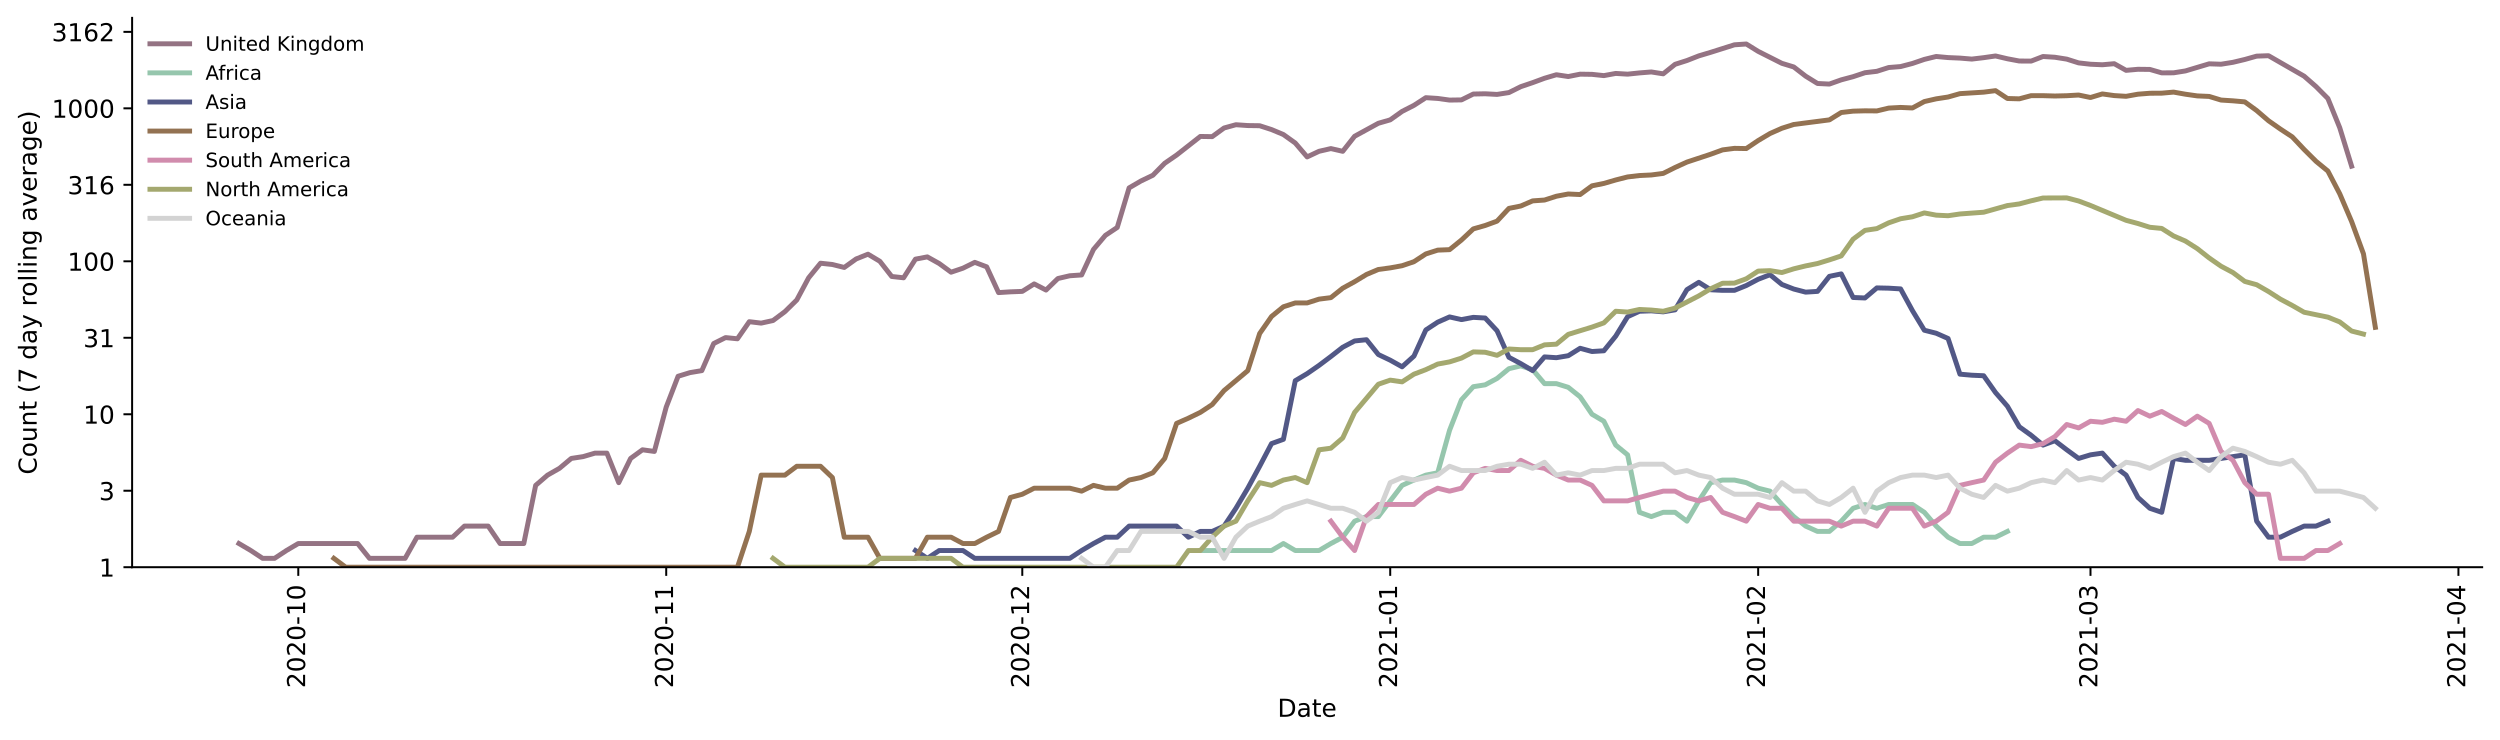 <?xml version="1.0" encoding="utf-8" standalone="no"?>
<!DOCTYPE svg PUBLIC "-//W3C//DTD SVG 1.1//EN"
  "http://www.w3.org/Graphics/SVG/1.1/DTD/svg11.dtd">
<!-- Created with matplotlib (https://matplotlib.org/) -->
<svg height="298.621pt" version="1.1" viewBox="0 0 1009.128 298.621" width="1009.128pt" xmlns="http://www.w3.org/2000/svg" xmlns:xlink="http://www.w3.org/1999/xlink">
 <defs>
  <style type="text/css">*{stroke-linecap:butt;stroke-linejoin:round;}</style>
 </defs>
 <g id="figure_1">
  <g id="patch_1">
   <path d="M 0 298.621 
L 1009.128 298.621 
L 1009.128 0 
L 0 0 
z
" style="fill:#ffffff;"/>
  </g>
  <g id="axes_1">
   <g id="patch_2">
    <path d="M 53.328 228.96 
L 1001.928 228.96 
L 1001.928 7.2 
L 53.328 7.2 
z
" style="fill:#ffffff;"/>
   </g>
   <g id="matplotlib.axis_1">
    <g id="xtick_1">
     <g id="line2d_1">
      <defs>
       <path d="M 0 0 
L 0 3.5 
" id="m500ec8d01c" style="stroke:#000000;stroke-width:0.8;"/>
      </defs>
      <g>
       <use style="stroke:#000000;stroke-width:0.8;" x="120.401" xlink:href="#m500ec8d01c" y="228.96"/>
      </g>
     </g>
     <g id="text_1">
      <!-- 2020-10 -->
      <g transform="translate(123.16 277.743)rotate(-90)scale(0.1 -0.1)">
       <defs>
        <path d="M 19.188 8.297 
L 53.609 8.297 
L 53.609 0 
L 7.328 0 
L 7.328 8.297 
Q 12.938 14.109 22.625 23.891 
Q 32.328 33.688 34.812 36.531 
Q 39.547 41.844 41.422 45.531 
Q 43.312 49.219 43.312 52.781 
Q 43.312 58.594 39.234 62.25 
Q 35.156 65.922 28.609 65.922 
Q 23.969 65.922 18.812 64.312 
Q 13.672 62.703 7.812 59.422 
L 7.812 69.391 
Q 13.766 71.781 18.938 73 
Q 24.125 74.219 28.422 74.219 
Q 39.75 74.219 46.484 68.547 
Q 53.219 62.891 53.219 53.422 
Q 53.219 48.922 51.531 44.891 
Q 49.859 40.875 45.406 35.406 
Q 44.188 33.984 37.641 27.219 
Q 31.109 20.453 19.188 8.297 
z
" id="DejaVuSans-50"/>
        <path d="M 31.781 66.406 
Q 24.172 66.406 20.328 58.906 
Q 16.5 51.422 16.5 36.375 
Q 16.5 21.391 20.328 13.891 
Q 24.172 6.391 31.781 6.391 
Q 39.453 6.391 43.281 13.891 
Q 47.125 21.391 47.125 36.375 
Q 47.125 51.422 43.281 58.906 
Q 39.453 66.406 31.781 66.406 
z
M 31.781 74.219 
Q 44.047 74.219 50.516 64.516 
Q 56.984 54.828 56.984 36.375 
Q 56.984 17.969 50.516 8.266 
Q 44.047 -1.422 31.781 -1.422 
Q 19.531 -1.422 13.062 8.266 
Q 6.594 17.969 6.594 36.375 
Q 6.594 54.828 13.062 64.516 
Q 19.531 74.219 31.781 74.219 
z
" id="DejaVuSans-48"/>
        <path d="M 4.891 31.391 
L 31.203 31.391 
L 31.203 23.391 
L 4.891 23.391 
z
" id="DejaVuSans-45"/>
        <path d="M 12.406 8.297 
L 28.516 8.297 
L 28.516 63.922 
L 10.984 60.406 
L 10.984 69.391 
L 28.422 72.906 
L 38.281 72.906 
L 38.281 8.297 
L 54.391 8.297 
L 54.391 0 
L 12.406 0 
z
" id="DejaVuSans-49"/>
       </defs>
       <use xlink:href="#DejaVuSans-50"/>
       <use x="63.623" xlink:href="#DejaVuSans-48"/>
       <use x="127.246" xlink:href="#DejaVuSans-50"/>
       <use x="190.869" xlink:href="#DejaVuSans-48"/>
       <use x="254.492" xlink:href="#DejaVuSans-45"/>
       <use x="290.576" xlink:href="#DejaVuSans-49"/>
       <use x="354.199" xlink:href="#DejaVuSans-48"/>
      </g>
     </g>
    </g>
    <g id="xtick_2">
     <g id="line2d_2">
      <g>
       <use style="stroke:#000000;stroke-width:0.8;" x="268.919" xlink:href="#m500ec8d01c" y="228.96"/>
      </g>
     </g>
     <g id="text_2">
      <!-- 2020-11 -->
      <g transform="translate(271.678 277.743)rotate(-90)scale(0.1 -0.1)">
       <use xlink:href="#DejaVuSans-50"/>
       <use x="63.623" xlink:href="#DejaVuSans-48"/>
       <use x="127.246" xlink:href="#DejaVuSans-50"/>
       <use x="190.869" xlink:href="#DejaVuSans-48"/>
       <use x="254.492" xlink:href="#DejaVuSans-45"/>
       <use x="290.576" xlink:href="#DejaVuSans-49"/>
       <use x="354.199" xlink:href="#DejaVuSans-49"/>
      </g>
     </g>
    </g>
    <g id="xtick_3">
     <g id="line2d_3">
      <g>
       <use style="stroke:#000000;stroke-width:0.8;" x="412.646" xlink:href="#m500ec8d01c" y="228.96"/>
      </g>
     </g>
     <g id="text_3">
      <!-- 2020-12 -->
      <g transform="translate(415.406 277.743)rotate(-90)scale(0.1 -0.1)">
       <use xlink:href="#DejaVuSans-50"/>
       <use x="63.623" xlink:href="#DejaVuSans-48"/>
       <use x="127.246" xlink:href="#DejaVuSans-50"/>
       <use x="190.869" xlink:href="#DejaVuSans-48"/>
       <use x="254.492" xlink:href="#DejaVuSans-45"/>
       <use x="290.576" xlink:href="#DejaVuSans-49"/>
       <use x="354.199" xlink:href="#DejaVuSans-50"/>
      </g>
     </g>
    </g>
    <g id="xtick_4">
     <g id="line2d_4">
      <g>
       <use style="stroke:#000000;stroke-width:0.8;" x="561.164" xlink:href="#m500ec8d01c" y="228.96"/>
      </g>
     </g>
     <g id="text_4">
      <!-- 2021-01 -->
      <g transform="translate(563.924 277.743)rotate(-90)scale(0.1 -0.1)">
       <use xlink:href="#DejaVuSans-50"/>
       <use x="63.623" xlink:href="#DejaVuSans-48"/>
       <use x="127.246" xlink:href="#DejaVuSans-50"/>
       <use x="190.869" xlink:href="#DejaVuSans-49"/>
       <use x="254.492" xlink:href="#DejaVuSans-45"/>
       <use x="290.576" xlink:href="#DejaVuSans-48"/>
       <use x="354.199" xlink:href="#DejaVuSans-49"/>
      </g>
     </g>
    </g>
    <g id="xtick_5">
     <g id="line2d_5">
      <g>
       <use style="stroke:#000000;stroke-width:0.8;" x="709.683" xlink:href="#m500ec8d01c" y="228.96"/>
      </g>
     </g>
     <g id="text_5">
      <!-- 2021-02 -->
      <g transform="translate(712.442 277.743)rotate(-90)scale(0.1 -0.1)">
       <use xlink:href="#DejaVuSans-50"/>
       <use x="63.623" xlink:href="#DejaVuSans-48"/>
       <use x="127.246" xlink:href="#DejaVuSans-50"/>
       <use x="190.869" xlink:href="#DejaVuSans-49"/>
       <use x="254.492" xlink:href="#DejaVuSans-45"/>
       <use x="290.576" xlink:href="#DejaVuSans-48"/>
       <use x="354.199" xlink:href="#DejaVuSans-50"/>
      </g>
     </g>
    </g>
    <g id="xtick_6">
     <g id="line2d_6">
      <g>
       <use style="stroke:#000000;stroke-width:0.8;" x="843.828" xlink:href="#m500ec8d01c" y="228.96"/>
      </g>
     </g>
     <g id="text_6">
      <!-- 2021-03 -->
      <g transform="translate(846.587 277.743)rotate(-90)scale(0.1 -0.1)">
       <defs>
        <path d="M 40.578 39.312 
Q 47.656 37.797 51.625 33 
Q 55.609 28.219 55.609 21.188 
Q 55.609 10.406 48.188 4.484 
Q 40.766 -1.422 27.094 -1.422 
Q 22.516 -1.422 17.656 -0.516 
Q 12.797 0.391 7.625 2.203 
L 7.625 11.719 
Q 11.719 9.328 16.594 8.109 
Q 21.484 6.891 26.812 6.891 
Q 36.078 6.891 40.938 10.547 
Q 45.797 14.203 45.797 21.188 
Q 45.797 27.641 41.281 31.266 
Q 36.766 34.906 28.719 34.906 
L 20.219 34.906 
L 20.219 43.016 
L 29.109 43.016 
Q 36.375 43.016 40.234 45.922 
Q 44.094 48.828 44.094 54.297 
Q 44.094 59.906 40.109 62.906 
Q 36.141 65.922 28.719 65.922 
Q 24.656 65.922 20.016 65.031 
Q 15.375 64.156 9.812 62.312 
L 9.812 71.094 
Q 15.438 72.656 20.344 73.438 
Q 25.25 74.219 29.594 74.219 
Q 40.828 74.219 47.359 69.109 
Q 53.906 64.016 53.906 55.328 
Q 53.906 49.266 50.438 45.094 
Q 46.969 40.922 40.578 39.312 
z
" id="DejaVuSans-51"/>
       </defs>
       <use xlink:href="#DejaVuSans-50"/>
       <use x="63.623" xlink:href="#DejaVuSans-48"/>
       <use x="127.246" xlink:href="#DejaVuSans-50"/>
       <use x="190.869" xlink:href="#DejaVuSans-49"/>
       <use x="254.492" xlink:href="#DejaVuSans-45"/>
       <use x="290.576" xlink:href="#DejaVuSans-48"/>
       <use x="354.199" xlink:href="#DejaVuSans-51"/>
      </g>
     </g>
    </g>
    <g id="xtick_7">
     <g id="line2d_7">
      <g>
       <use style="stroke:#000000;stroke-width:0.8;" x="992.346" xlink:href="#m500ec8d01c" y="228.96"/>
      </g>
     </g>
     <g id="text_7">
      <!-- 2021-04 -->
      <g transform="translate(995.106 277.743)rotate(-90)scale(0.1 -0.1)">
       <defs>
        <path d="M 37.797 64.312 
L 12.891 25.391 
L 37.797 25.391 
z
M 35.203 72.906 
L 47.609 72.906 
L 47.609 25.391 
L 58.016 25.391 
L 58.016 17.188 
L 47.609 17.188 
L 47.609 0 
L 37.797 0 
L 37.797 17.188 
L 4.891 17.188 
L 4.891 26.703 
z
" id="DejaVuSans-52"/>
       </defs>
       <use xlink:href="#DejaVuSans-50"/>
       <use x="63.623" xlink:href="#DejaVuSans-48"/>
       <use x="127.246" xlink:href="#DejaVuSans-50"/>
       <use x="190.869" xlink:href="#DejaVuSans-49"/>
       <use x="254.492" xlink:href="#DejaVuSans-45"/>
       <use x="290.576" xlink:href="#DejaVuSans-48"/>
       <use x="354.199" xlink:href="#DejaVuSans-52"/>
      </g>
     </g>
    </g>
    <g id="text_8">
     <!-- Date -->
     <g transform="translate(515.677 289.341)scale(0.1 -0.1)">
      <defs>
       <path d="M 19.672 64.797 
L 19.672 8.109 
L 31.594 8.109 
Q 46.688 8.109 53.688 14.938 
Q 60.688 21.781 60.688 36.531 
Q 60.688 51.172 53.688 57.984 
Q 46.688 64.797 31.594 64.797 
z
M 9.812 72.906 
L 30.078 72.906 
Q 51.266 72.906 61.172 64.094 
Q 71.094 55.281 71.094 36.531 
Q 71.094 17.672 61.125 8.828 
Q 51.172 0 30.078 0 
L 9.812 0 
z
" id="DejaVuSans-68"/>
       <path d="M 34.281 27.484 
Q 23.391 27.484 19.188 25 
Q 14.984 22.516 14.984 16.5 
Q 14.984 11.719 18.141 8.906 
Q 21.297 6.109 26.703 6.109 
Q 34.188 6.109 38.703 11.406 
Q 43.219 16.703 43.219 25.484 
L 43.219 27.484 
z
M 52.203 31.203 
L 52.203 0 
L 43.219 0 
L 43.219 8.297 
Q 40.141 3.328 35.547 0.953 
Q 30.953 -1.422 24.312 -1.422 
Q 15.922 -1.422 10.953 3.297 
Q 6 8.016 6 15.922 
Q 6 25.141 12.172 29.828 
Q 18.359 34.516 30.609 34.516 
L 43.219 34.516 
L 43.219 35.406 
Q 43.219 41.609 39.141 45 
Q 35.062 48.391 27.688 48.391 
Q 23 48.391 18.547 47.266 
Q 14.109 46.141 10.016 43.891 
L 10.016 52.203 
Q 14.938 54.109 19.578 55.047 
Q 24.219 56 28.609 56 
Q 40.484 56 46.344 49.844 
Q 52.203 43.703 52.203 31.203 
z
" id="DejaVuSans-97"/>
       <path d="M 18.312 70.219 
L 18.312 54.688 
L 36.812 54.688 
L 36.812 47.703 
L 18.312 47.703 
L 18.312 18.016 
Q 18.312 11.328 20.141 9.422 
Q 21.969 7.516 27.594 7.516 
L 36.812 7.516 
L 36.812 0 
L 27.594 0 
Q 17.188 0 13.234 3.875 
Q 9.281 7.766 9.281 18.016 
L 9.281 47.703 
L 2.688 47.703 
L 2.688 54.688 
L 9.281 54.688 
L 9.281 70.219 
z
" id="DejaVuSans-116"/>
       <path d="M 56.203 29.594 
L 56.203 25.203 
L 14.891 25.203 
Q 15.484 15.922 20.484 11.062 
Q 25.484 6.203 34.422 6.203 
Q 39.594 6.203 44.453 7.469 
Q 49.312 8.734 54.109 11.281 
L 54.109 2.781 
Q 49.266 0.734 44.188 -0.344 
Q 39.109 -1.422 33.891 -1.422 
Q 20.797 -1.422 13.156 6.188 
Q 5.516 13.812 5.516 26.812 
Q 5.516 40.234 12.766 48.109 
Q 20.016 56 32.328 56 
Q 43.359 56 49.781 48.891 
Q 56.203 41.797 56.203 29.594 
z
M 47.219 32.234 
Q 47.125 39.594 43.094 43.984 
Q 39.062 48.391 32.422 48.391 
Q 24.906 48.391 20.391 44.141 
Q 15.875 39.891 15.188 32.172 
z
" id="DejaVuSans-101"/>
      </defs>
      <use xlink:href="#DejaVuSans-68"/>
      <use x="77.002" xlink:href="#DejaVuSans-97"/>
      <use x="138.281" xlink:href="#DejaVuSans-116"/>
      <use x="177.49" xlink:href="#DejaVuSans-101"/>
     </g>
    </g>
   </g>
   <g id="matplotlib.axis_2">
    <g id="ytick_1">
     <g id="line2d_8">
      <defs>
       <path d="M 0 0 
L -3.5 0 
" id="m621dfec2e4" style="stroke:#000000;stroke-width:0.8;"/>
      </defs>
      <g>
       <use style="stroke:#000000;stroke-width:0.8;" x="53.328" xlink:href="#m621dfec2e4" y="228.96"/>
      </g>
     </g>
     <g id="text_9">
      <!-- 1 -->
      <g transform="translate(39.966 232.759)scale(0.1 -0.1)">
       <use xlink:href="#DejaVuSans-49"/>
      </g>
     </g>
    </g>
    <g id="ytick_2">
     <g id="line2d_9">
      <g>
       <use style="stroke:#000000;stroke-width:0.8;" x="53.328" xlink:href="#m621dfec2e4" y="198.088"/>
      </g>
     </g>
     <g id="text_10">
      <!-- 3 -->
      <g transform="translate(39.966 201.887)scale(0.1 -0.1)">
       <use xlink:href="#DejaVuSans-51"/>
      </g>
     </g>
    </g>
    <g id="ytick_3">
     <g id="line2d_10">
      <g>
       <use style="stroke:#000000;stroke-width:0.8;" x="53.328" xlink:href="#m621dfec2e4" y="167.215"/>
      </g>
     </g>
     <g id="text_11">
      <!-- 10 -->
      <g transform="translate(33.603 171.015)scale(0.1 -0.1)">
       <use xlink:href="#DejaVuSans-49"/>
       <use x="63.623" xlink:href="#DejaVuSans-48"/>
      </g>
     </g>
    </g>
    <g id="ytick_4">
     <g id="line2d_11">
      <g>
       <use style="stroke:#000000;stroke-width:0.8;" x="53.328" xlink:href="#m621dfec2e4" y="136.343"/>
      </g>
     </g>
     <g id="text_12">
      <!-- 31 -->
      <g transform="translate(33.603 140.142)scale(0.1 -0.1)">
       <use xlink:href="#DejaVuSans-51"/>
       <use x="63.623" xlink:href="#DejaVuSans-49"/>
      </g>
     </g>
    </g>
    <g id="ytick_5">
     <g id="line2d_12">
      <g>
       <use style="stroke:#000000;stroke-width:0.8;" x="53.328" xlink:href="#m621dfec2e4" y="105.471"/>
      </g>
     </g>
     <g id="text_13">
      <!-- 100 -->
      <g transform="translate(27.241 109.27)scale(0.1 -0.1)">
       <use xlink:href="#DejaVuSans-49"/>
       <use x="63.623" xlink:href="#DejaVuSans-48"/>
       <use x="127.246" xlink:href="#DejaVuSans-48"/>
      </g>
     </g>
    </g>
    <g id="ytick_6">
     <g id="line2d_13">
      <g>
       <use style="stroke:#000000;stroke-width:0.8;" x="53.328" xlink:href="#m621dfec2e4" y="74.599"/>
      </g>
     </g>
     <g id="text_14">
      <!-- 316 -->
      <g transform="translate(27.241 78.398)scale(0.1 -0.1)">
       <defs>
        <path d="M 33.016 40.375 
Q 26.375 40.375 22.484 35.828 
Q 18.609 31.297 18.609 23.391 
Q 18.609 15.531 22.484 10.953 
Q 26.375 6.391 33.016 6.391 
Q 39.656 6.391 43.531 10.953 
Q 47.406 15.531 47.406 23.391 
Q 47.406 31.297 43.531 35.828 
Q 39.656 40.375 33.016 40.375 
z
M 52.594 71.297 
L 52.594 62.312 
Q 48.875 64.062 45.094 64.984 
Q 41.312 65.922 37.594 65.922 
Q 27.828 65.922 22.672 59.328 
Q 17.531 52.734 16.797 39.406 
Q 19.672 43.656 24.016 45.922 
Q 28.375 48.188 33.594 48.188 
Q 44.578 48.188 50.953 41.516 
Q 57.328 34.859 57.328 23.391 
Q 57.328 12.156 50.688 5.359 
Q 44.047 -1.422 33.016 -1.422 
Q 20.359 -1.422 13.672 8.266 
Q 6.984 17.969 6.984 36.375 
Q 6.984 53.656 15.188 63.938 
Q 23.391 74.219 37.203 74.219 
Q 40.922 74.219 44.703 73.484 
Q 48.484 72.75 52.594 71.297 
z
" id="DejaVuSans-54"/>
       </defs>
       <use xlink:href="#DejaVuSans-51"/>
       <use x="63.623" xlink:href="#DejaVuSans-49"/>
       <use x="127.246" xlink:href="#DejaVuSans-54"/>
      </g>
     </g>
    </g>
    <g id="ytick_7">
     <g id="line2d_14">
      <g>
       <use style="stroke:#000000;stroke-width:0.8;" x="53.328" xlink:href="#m621dfec2e4" y="43.726"/>
      </g>
     </g>
     <g id="text_15">
      <!-- 1000 -->
      <g transform="translate(20.878 47.526)scale(0.1 -0.1)">
       <use xlink:href="#DejaVuSans-49"/>
       <use x="63.623" xlink:href="#DejaVuSans-48"/>
       <use x="127.246" xlink:href="#DejaVuSans-48"/>
       <use x="190.869" xlink:href="#DejaVuSans-48"/>
      </g>
     </g>
    </g>
    <g id="ytick_8">
     <g id="line2d_15">
      <g>
       <use style="stroke:#000000;stroke-width:0.8;" x="53.328" xlink:href="#m621dfec2e4" y="12.854"/>
      </g>
     </g>
     <g id="text_16">
      <!-- 3162 -->
      <g transform="translate(20.878 16.653)scale(0.1 -0.1)">
       <use xlink:href="#DejaVuSans-51"/>
       <use x="63.623" xlink:href="#DejaVuSans-49"/>
       <use x="127.246" xlink:href="#DejaVuSans-54"/>
       <use x="190.869" xlink:href="#DejaVuSans-50"/>
      </g>
     </g>
    </g>
    <g id="text_17">
     <!-- Count (7 day rolling average) -->
     <g transform="translate(14.798 191.548)rotate(-90)scale(0.1 -0.1)">
      <defs>
       <path d="M 64.406 67.281 
L 64.406 56.891 
Q 59.422 61.531 53.781 63.812 
Q 48.141 66.109 41.797 66.109 
Q 29.297 66.109 22.656 58.469 
Q 16.016 50.828 16.016 36.375 
Q 16.016 21.969 22.656 14.328 
Q 29.297 6.688 41.797 6.688 
Q 48.141 6.688 53.781 8.984 
Q 59.422 11.281 64.406 15.922 
L 64.406 5.609 
Q 59.234 2.094 53.438 0.328 
Q 47.656 -1.422 41.219 -1.422 
Q 24.656 -1.422 15.125 8.703 
Q 5.609 18.844 5.609 36.375 
Q 5.609 53.953 15.125 64.078 
Q 24.656 74.219 41.219 74.219 
Q 47.75 74.219 53.531 72.484 
Q 59.328 70.75 64.406 67.281 
z
" id="DejaVuSans-67"/>
       <path d="M 30.609 48.391 
Q 23.391 48.391 19.188 42.75 
Q 14.984 37.109 14.984 27.297 
Q 14.984 17.484 19.156 11.844 
Q 23.344 6.203 30.609 6.203 
Q 37.797 6.203 41.984 11.859 
Q 46.188 17.531 46.188 27.297 
Q 46.188 37.016 41.984 42.703 
Q 37.797 48.391 30.609 48.391 
z
M 30.609 56 
Q 42.328 56 49.016 48.375 
Q 55.719 40.766 55.719 27.297 
Q 55.719 13.875 49.016 6.219 
Q 42.328 -1.422 30.609 -1.422 
Q 18.844 -1.422 12.172 6.219 
Q 5.516 13.875 5.516 27.297 
Q 5.516 40.766 12.172 48.375 
Q 18.844 56 30.609 56 
z
" id="DejaVuSans-111"/>
       <path d="M 8.5 21.578 
L 8.5 54.688 
L 17.484 54.688 
L 17.484 21.922 
Q 17.484 14.156 20.5 10.266 
Q 23.531 6.391 29.594 6.391 
Q 36.859 6.391 41.078 11.031 
Q 45.312 15.672 45.312 23.688 
L 45.312 54.688 
L 54.297 54.688 
L 54.297 0 
L 45.312 0 
L 45.312 8.406 
Q 42.047 3.422 37.719 1 
Q 33.406 -1.422 27.688 -1.422 
Q 18.266 -1.422 13.375 4.438 
Q 8.5 10.297 8.5 21.578 
z
M 31.109 56 
z
" id="DejaVuSans-117"/>
       <path d="M 54.891 33.016 
L 54.891 0 
L 45.906 0 
L 45.906 32.719 
Q 45.906 40.484 42.875 44.328 
Q 39.844 48.188 33.797 48.188 
Q 26.516 48.188 22.312 43.547 
Q 18.109 38.922 18.109 30.906 
L 18.109 0 
L 9.078 0 
L 9.078 54.688 
L 18.109 54.688 
L 18.109 46.188 
Q 21.344 51.125 25.703 53.562 
Q 30.078 56 35.797 56 
Q 45.219 56 50.047 50.172 
Q 54.891 44.344 54.891 33.016 
z
" id="DejaVuSans-110"/>
       <path id="DejaVuSans-32"/>
       <path d="M 31 75.875 
Q 24.469 64.656 21.281 53.656 
Q 18.109 42.672 18.109 31.391 
Q 18.109 20.125 21.312 9.062 
Q 24.516 -2 31 -13.188 
L 23.188 -13.188 
Q 15.875 -1.703 12.234 9.375 
Q 8.594 20.453 8.594 31.391 
Q 8.594 42.281 12.203 53.312 
Q 15.828 64.359 23.188 75.875 
z
" id="DejaVuSans-40"/>
       <path d="M 8.203 72.906 
L 55.078 72.906 
L 55.078 68.703 
L 28.609 0 
L 18.312 0 
L 43.219 64.594 
L 8.203 64.594 
z
" id="DejaVuSans-55"/>
       <path d="M 45.406 46.391 
L 45.406 75.984 
L 54.391 75.984 
L 54.391 0 
L 45.406 0 
L 45.406 8.203 
Q 42.578 3.328 38.25 0.953 
Q 33.938 -1.422 27.875 -1.422 
Q 17.969 -1.422 11.734 6.484 
Q 5.516 14.406 5.516 27.297 
Q 5.516 40.188 11.734 48.094 
Q 17.969 56 27.875 56 
Q 33.938 56 38.25 53.625 
Q 42.578 51.266 45.406 46.391 
z
M 14.797 27.297 
Q 14.797 17.391 18.875 11.75 
Q 22.953 6.109 30.078 6.109 
Q 37.203 6.109 41.297 11.75 
Q 45.406 17.391 45.406 27.297 
Q 45.406 37.203 41.297 42.844 
Q 37.203 48.484 30.078 48.484 
Q 22.953 48.484 18.875 42.844 
Q 14.797 37.203 14.797 27.297 
z
" id="DejaVuSans-100"/>
       <path d="M 32.172 -5.078 
Q 28.375 -14.844 24.75 -17.812 
Q 21.141 -20.797 15.094 -20.797 
L 7.906 -20.797 
L 7.906 -13.281 
L 13.188 -13.281 
Q 16.891 -13.281 18.938 -11.516 
Q 21 -9.766 23.484 -3.219 
L 25.094 0.875 
L 2.984 54.688 
L 12.5 54.688 
L 29.594 11.922 
L 46.688 54.688 
L 56.203 54.688 
z
" id="DejaVuSans-121"/>
       <path d="M 41.109 46.297 
Q 39.594 47.172 37.812 47.578 
Q 36.031 48 33.891 48 
Q 26.266 48 22.188 43.047 
Q 18.109 38.094 18.109 28.812 
L 18.109 0 
L 9.078 0 
L 9.078 54.688 
L 18.109 54.688 
L 18.109 46.188 
Q 20.953 51.172 25.484 53.578 
Q 30.031 56 36.531 56 
Q 37.453 56 38.578 55.875 
Q 39.703 55.766 41.062 55.516 
z
" id="DejaVuSans-114"/>
       <path d="M 9.422 75.984 
L 18.406 75.984 
L 18.406 0 
L 9.422 0 
z
" id="DejaVuSans-108"/>
       <path d="M 9.422 54.688 
L 18.406 54.688 
L 18.406 0 
L 9.422 0 
z
M 9.422 75.984 
L 18.406 75.984 
L 18.406 64.594 
L 9.422 64.594 
z
" id="DejaVuSans-105"/>
       <path d="M 45.406 27.984 
Q 45.406 37.75 41.375 43.109 
Q 37.359 48.484 30.078 48.484 
Q 22.859 48.484 18.828 43.109 
Q 14.797 37.75 14.797 27.984 
Q 14.797 18.266 18.828 12.891 
Q 22.859 7.516 30.078 7.516 
Q 37.359 7.516 41.375 12.891 
Q 45.406 18.266 45.406 27.984 
z
M 54.391 6.781 
Q 54.391 -7.172 48.188 -13.984 
Q 42 -20.797 29.203 -20.797 
Q 24.469 -20.797 20.266 -20.094 
Q 16.062 -19.391 12.109 -17.922 
L 12.109 -9.188 
Q 16.062 -11.328 19.922 -12.344 
Q 23.781 -13.375 27.781 -13.375 
Q 36.625 -13.375 41.016 -8.766 
Q 45.406 -4.156 45.406 5.172 
L 45.406 9.625 
Q 42.625 4.781 38.281 2.391 
Q 33.938 0 27.875 0 
Q 17.828 0 11.672 7.656 
Q 5.516 15.328 5.516 27.984 
Q 5.516 40.672 11.672 48.328 
Q 17.828 56 27.875 56 
Q 33.938 56 38.281 53.609 
Q 42.625 51.219 45.406 46.391 
L 45.406 54.688 
L 54.391 54.688 
z
" id="DejaVuSans-103"/>
       <path d="M 2.984 54.688 
L 12.5 54.688 
L 29.594 8.797 
L 46.688 54.688 
L 56.203 54.688 
L 35.688 0 
L 23.484 0 
z
" id="DejaVuSans-118"/>
       <path d="M 8.016 75.875 
L 15.828 75.875 
Q 23.141 64.359 26.781 53.312 
Q 30.422 42.281 30.422 31.391 
Q 30.422 20.453 26.781 9.375 
Q 23.141 -1.703 15.828 -13.188 
L 8.016 -13.188 
Q 14.5 -2 17.703 9.062 
Q 20.906 20.125 20.906 31.391 
Q 20.906 42.672 17.703 53.656 
Q 14.5 64.656 8.016 75.875 
z
" id="DejaVuSans-41"/>
      </defs>
      <use xlink:href="#DejaVuSans-67"/>
      <use x="69.824" xlink:href="#DejaVuSans-111"/>
      <use x="131.006" xlink:href="#DejaVuSans-117"/>
      <use x="194.385" xlink:href="#DejaVuSans-110"/>
      <use x="257.764" xlink:href="#DejaVuSans-116"/>
      <use x="296.973" xlink:href="#DejaVuSans-32"/>
      <use x="328.76" xlink:href="#DejaVuSans-40"/>
      <use x="367.773" xlink:href="#DejaVuSans-55"/>
      <use x="431.396" xlink:href="#DejaVuSans-32"/>
      <use x="463.184" xlink:href="#DejaVuSans-100"/>
      <use x="526.66" xlink:href="#DejaVuSans-97"/>
      <use x="587.939" xlink:href="#DejaVuSans-121"/>
      <use x="647.119" xlink:href="#DejaVuSans-32"/>
      <use x="678.906" xlink:href="#DejaVuSans-114"/>
      <use x="717.77" xlink:href="#DejaVuSans-111"/>
      <use x="778.951" xlink:href="#DejaVuSans-108"/>
      <use x="806.734" xlink:href="#DejaVuSans-108"/>
      <use x="834.518" xlink:href="#DejaVuSans-105"/>
      <use x="862.301" xlink:href="#DejaVuSans-110"/>
      <use x="925.68" xlink:href="#DejaVuSans-103"/>
      <use x="989.156" xlink:href="#DejaVuSans-32"/>
      <use x="1020.943" xlink:href="#DejaVuSans-97"/>
      <use x="1082.223" xlink:href="#DejaVuSans-118"/>
      <use x="1141.402" xlink:href="#DejaVuSans-101"/>
      <use x="1202.926" xlink:href="#DejaVuSans-114"/>
      <use x="1244.039" xlink:href="#DejaVuSans-97"/>
      <use x="1305.318" xlink:href="#DejaVuSans-103"/>
      <use x="1368.795" xlink:href="#DejaVuSans-101"/>
      <use x="1430.318" xlink:href="#DejaVuSans-41"/>
     </g>
    </g>
   </g>
   <g id="line2d_16">
    <path clip-path="url(#pd341847f1b)" d="M 96.446 219.396 
L 101.237 222.221 
L 106.028 225.379 
L 110.819 225.379 
L 115.61 222.221 
L 120.401 219.396 
L 144.355 219.396 
L 149.146 225.379 
L 163.519 225.379 
L 168.31 216.84 
L 182.683 216.84 
L 187.474 212.36 
L 197.055 212.36 
L 201.846 219.396 
L 211.428 219.396 
L 216.219 195.92 
L 221.01 191.786 
L 225.801 189.057 
L 230.592 185.047 
L 235.383 184.312 
L 240.174 182.901 
L 244.964 182.901 
L 249.755 194.825 
L 254.546 185.047 
L 259.337 181.56 
L 264.128 182.222 
L 268.919 164.314 
L 273.71 151.883 
L 278.501 150.41 
L 283.292 149.604 
L 288.083 138.665 
L 292.874 136.266 
L 297.664 136.753 
L 302.455 129.851 
L 307.246 130.427 
L 312.037 129.379 
L 316.828 125.799 
L 321.619 121.087 
L 326.41 112.133 
L 331.201 106.248 
L 335.992 106.766 
L 340.783 107.958 
L 345.574 104.53 
L 350.364 102.604 
L 355.155 105.471 
L 359.946 111.599 
L 364.737 112.133 
L 369.528 104.604 
L 374.319 103.692 
L 379.11 106.367 
L 383.901 109.874 
L 388.692 108.254 
L 393.483 105.896 
L 398.274 107.707 
L 403.064 118.105 
L 407.855 117.8 
L 412.646 117.618 
L 417.437 114.601 
L 422.228 117.081 
L 427.019 112.43 
L 431.81 111.311 
L 436.601 110.98 
L 441.392 100.678 
L 446.183 95.01 
L 450.974 91.811 
L 455.764 75.846 
L 460.555 73.052 
L 465.346 70.752 
L 470.137 65.898 
L 474.928 62.598 
L 484.51 55.078 
L 489.301 55.154 
L 494.092 51.666 
L 498.883 50.345 
L 503.674 50.68 
L 508.464 50.75 
L 513.255 52.302 
L 518.046 54.306 
L 522.837 57.733 
L 527.628 63.336 
L 532.419 61.078 
L 537.21 59.974 
L 542.001 61.078 
L 546.792 55.002 
L 556.374 49.763 
L 561.164 48.379 
L 565.955 44.969 
L 570.746 42.524 
L 575.537 39.425 
L 580.328 39.737 
L 585.119 40.398 
L 589.91 40.324 
L 594.701 37.958 
L 599.492 37.853 
L 604.283 38.11 
L 609.074 37.368 
L 613.864 34.982 
L 618.655 33.356 
L 623.446 31.589 
L 628.237 30.166 
L 633.028 30.894 
L 637.819 29.938 
L 642.61 30.012 
L 647.401 30.522 
L 652.192 29.642 
L 656.983 29.931 
L 661.774 29.43 
L 666.564 29.046 
L 671.355 29.803 
L 676.146 25.96 
L 680.937 24.432 
L 685.728 22.554 
L 690.519 21.12 
L 700.101 18.086 
L 704.892 17.76 
L 709.683 20.732 
L 719.264 25.566 
L 724.055 27.028 
L 728.846 30.736 
L 733.637 33.699 
L 738.428 33.935 
L 743.219 32.23 
L 748.01 30.951 
L 752.801 29.351 
L 757.592 28.784 
L 762.383 27.255 
L 767.174 26.868 
L 771.964 25.613 
L 776.755 23.974 
L 781.546 22.799 
L 786.337 23.241 
L 791.128 23.449 
L 795.919 23.849 
L 800.71 23.28 
L 805.501 22.592 
L 810.292 23.724 
L 815.083 24.627 
L 819.874 24.661 
L 824.664 22.807 
L 829.455 23.111 
L 834.246 23.869 
L 839.037 25.386 
L 843.828 25.929 
L 848.619 26.14 
L 853.41 25.71 
L 858.201 28.398 
L 862.992 27.965 
L 867.783 28.024 
L 872.574 29.41 
L 877.364 29.392 
L 882.155 28.63 
L 891.737 25.761 
L 896.528 25.925 
L 901.319 25.155 
L 906.11 24.01 
L 910.901 22.659 
L 915.692 22.486 
L 925.274 27.999 
L 930.064 30.747 
L 934.855 34.937 
L 939.646 39.75 
L 944.437 51.548 
L 949.228 67.062 
L 949.228 67.062 
" style="fill:none;stroke:#947383;stroke-linecap:square;stroke-width:2;"/>
   </g>
   <g id="line2d_17">
    <path clip-path="url(#pd341847f1b)" d="M 484.51 222.221 
L 489.301 222.221 
L 494.092 222.221 
L 498.883 222.221 
L 503.674 222.221 
L 508.464 222.221 
L 513.255 222.221 
L 518.046 219.396 
L 522.837 222.221 
L 527.628 222.221 
L 532.419 222.221 
L 537.21 219.396 
L 542.001 216.84 
L 546.792 210.373 
L 551.583 208.523 
L 556.374 208.523 
L 561.164 202.184 
L 565.955 195.92 
L 570.746 193.773 
L 575.537 191.786 
L 580.328 190.845 
L 585.119 173.682 
L 589.91 161.385 
L 594.701 156.089 
L 599.492 155.34 
L 604.283 152.762 
L 609.074 148.821 
L 613.864 147.688 
L 618.655 149.209 
L 623.446 154.853 
L 628.237 154.853 
L 633.028 156.343 
L 637.819 160.18 
L 642.61 167.215 
L 647.401 170.041 
L 652.192 179.666 
L 656.983 183.597 
L 661.774 206.792 
L 666.564 208.523 
L 671.355 206.792 
L 676.146 206.792 
L 680.937 210.373 
L 685.728 202.184 
L 690.519 194.825 
L 695.31 193.773 
L 700.101 193.773 
L 704.892 194.825 
L 709.683 197.061 
L 714.474 198.253 
L 719.264 203.634 
L 724.055 208.523 
L 728.846 212.36 
L 733.637 214.507 
L 738.428 214.507 
L 743.219 210.373 
L 748.01 205.167 
L 752.801 203.634 
L 757.592 205.167 
L 762.383 203.634 
L 767.174 203.634 
L 771.964 203.634 
L 776.755 206.792 
L 781.546 212.36 
L 786.337 216.84 
L 791.128 219.396 
L 795.919 219.396 
L 800.71 216.84 
L 805.501 216.84 
L 810.292 214.507 
" style="fill:none;stroke:#96c6ad;stroke-linecap:square;stroke-width:2;"/>
   </g>
   <g id="line2d_18">
    <path clip-path="url(#pd341847f1b)" d="M 369.528 222.221 
L 374.319 225.379 
L 379.11 222.221 
L 383.901 222.221 
L 388.692 222.221 
L 393.483 225.379 
L 398.274 225.379 
L 403.064 225.379 
L 407.855 225.379 
L 412.646 225.379 
L 417.437 225.379 
L 422.228 225.379 
L 427.019 225.379 
L 431.81 225.379 
L 436.601 222.221 
L 441.392 219.396 
L 446.183 216.84 
L 450.974 216.84 
L 455.764 212.36 
L 460.555 212.36 
L 465.346 212.36 
L 470.137 212.36 
L 474.928 212.36 
L 479.719 216.84 
L 484.51 214.507 
L 489.301 214.507 
L 494.092 212.36 
L 498.883 205.167 
L 503.674 197.061 
L 508.464 188.205 
L 513.255 179.063 
L 518.046 177.333 
L 522.837 153.671 
L 527.628 150.823 
L 532.419 147.503 
L 537.21 143.9 
L 542.001 140.159 
L 546.792 137.628 
L 551.583 137.125 
L 556.374 143.109 
L 561.164 145.385 
L 565.955 148.06 
L 570.746 143.739 
L 575.537 133.188 
L 580.328 130.042 
L 585.119 127.925 
L 589.91 129.008 
L 594.701 128.102 
L 599.492 128.371 
L 604.283 133.513 
L 609.074 144.223 
L 613.864 146.778 
L 618.655 149.604 
L 623.446 144.061 
L 628.237 144.386 
L 633.028 143.58 
L 637.819 140.581 
L 642.61 141.889 
L 647.401 141.593 
L 652.192 135.668 
L 656.983 127.836 
L 661.774 125.636 
L 666.564 125.474 
L 671.355 125.881 
L 676.146 125.073 
L 680.937 116.905 
L 685.728 113.963 
L 690.519 116.964 
L 695.31 117.2 
L 700.101 117.2 
L 704.892 115.255 
L 709.683 112.729 
L 714.474 110.886 
L 719.264 114.817 
L 724.055 116.671 
L 728.846 117.921 
L 733.637 117.618 
L 738.428 111.551 
L 743.219 110.56 
L 748.01 120.078 
L 752.801 120.277 
L 757.592 116.21 
L 762.383 116.324 
L 767.174 116.613 
L 771.964 125.393 
L 776.755 133.296 
L 781.546 134.512 
L 786.337 136.631 
L 791.128 151.031 
L 795.919 151.454 
L 800.71 151.667 
L 805.501 158.468 
L 810.292 163.972 
L 815.083 172.258 
L 819.874 175.707 
L 824.664 179.666 
L 829.455 177.897 
L 834.246 181.56 
L 839.037 185.047 
L 843.828 183.597 
L 848.619 182.901 
L 853.41 188.205 
L 858.201 191.786 
L 862.992 200.809 
L 867.783 205.167 
L 872.574 206.792 
L 877.364 185.047 
L 882.155 185.802 
L 886.946 185.802 
L 891.737 185.802 
L 896.528 185.047 
L 901.319 184.312 
L 906.11 183.597 
L 910.901 210.373 
L 915.692 216.84 
L 920.483 216.84 
L 925.274 214.507 
L 930.064 212.36 
L 934.855 212.36 
L 939.646 210.373 
" style="fill:none;stroke:#525886;stroke-linecap:square;stroke-width:2;"/>
   </g>
   <g id="line2d_19">
    <path clip-path="url(#pd341847f1b)" d="M 134.774 225.379 
L 139.564 228.96 
L 297.664 228.96 
L 302.455 214.507 
L 307.246 191.786 
L 316.828 191.786 
L 321.619 188.205 
L 331.201 188.205 
L 335.992 192.761 
L 340.783 216.84 
L 350.364 216.84 
L 355.155 225.379 
L 369.528 225.379 
L 374.319 216.84 
L 383.901 216.84 
L 388.692 219.396 
L 393.483 219.396 
L 398.274 216.84 
L 403.064 214.507 
L 407.855 200.809 
L 412.646 199.5 
L 417.437 197.061 
L 431.81 197.061 
L 436.601 198.253 
L 441.392 195.92 
L 446.183 197.061 
L 450.974 197.061 
L 455.764 193.773 
L 460.555 192.761 
L 465.346 190.845 
L 470.137 185.047 
L 474.928 170.906 
L 479.719 168.793 
L 484.51 166.46 
L 489.301 163.302 
L 494.092 157.651 
L 503.674 149.604 
L 508.464 134.626 
L 513.255 127.748 
L 518.046 123.829 
L 522.837 122.279 
L 527.628 122.279 
L 532.419 120.747 
L 537.21 120.144 
L 542.001 116.324 
L 546.792 113.701 
L 551.583 110.792 
L 556.374 108.769 
L 561.164 108.126 
L 565.955 107.253 
L 570.746 105.625 
L 575.537 102.5 
L 580.328 100.968 
L 585.119 100.774 
L 589.91 96.89 
L 594.701 92.393 
L 599.492 91.018 
L 604.283 89.266 
L 609.074 84.12 
L 613.864 83.153 
L 618.655 81.085 
L 623.446 80.747 
L 628.237 79.208 
L 633.028 78.303 
L 637.819 78.526 
L 642.61 75.009 
L 647.401 74.042 
L 652.192 72.644 
L 656.983 71.422 
L 661.774 70.858 
L 666.564 70.627 
L 671.355 69.997 
L 676.146 67.607 
L 680.937 65.421 
L 690.519 62.252 
L 695.31 60.506 
L 700.101 59.883 
L 704.892 59.967 
L 709.683 56.737 
L 714.474 53.894 
L 719.264 51.77 
L 724.055 50.242 
L 738.428 48.388 
L 743.219 45.414 
L 748.01 44.865 
L 752.801 44.733 
L 757.592 44.773 
L 762.383 43.627 
L 767.174 43.365 
L 771.964 43.581 
L 776.755 40.994 
L 781.546 39.899 
L 786.337 39.165 
L 791.128 37.798 
L 800.71 37.197 
L 805.501 36.591 
L 810.292 39.76 
L 815.083 39.892 
L 819.874 38.612 
L 824.664 38.615 
L 829.455 38.754 
L 834.246 38.634 
L 839.037 38.36 
L 843.828 39.356 
L 848.619 37.915 
L 853.41 38.583 
L 858.201 38.879 
L 862.992 38.02 
L 867.783 37.642 
L 872.574 37.608 
L 877.364 37.179 
L 882.155 38.029 
L 886.946 38.713 
L 891.737 38.924 
L 896.528 40.388 
L 901.319 40.698 
L 906.11 41.122 
L 910.901 44.614 
L 915.692 48.741 
L 920.483 52.097 
L 925.274 55.248 
L 930.064 60.335 
L 934.855 65.105 
L 939.646 69.045 
L 944.437 78.219 
L 949.228 89.413 
L 954.019 102.466 
L 958.81 132.132 
L 958.81 132.132 
" style="fill:none;stroke:#937252;stroke-linecap:square;stroke-width:2;"/>
   </g>
   <g id="line2d_20">
    <path clip-path="url(#pd341847f1b)" d="M 537.21 210.373 
L 542.001 216.84 
L 546.792 222.221 
L 551.583 208.523 
L 556.374 203.634 
L 561.164 203.634 
L 565.955 203.634 
L 570.746 203.634 
L 575.537 199.5 
L 580.328 197.061 
L 585.119 198.253 
L 589.91 197.061 
L 594.701 190.845 
L 599.492 189.057 
L 604.283 189.936 
L 609.074 189.936 
L 613.864 185.802 
L 618.655 188.205 
L 623.446 189.057 
L 628.237 191.786 
L 633.028 193.773 
L 637.819 193.773 
L 642.61 195.92 
L 647.401 202.184 
L 652.192 202.184 
L 656.983 202.184 
L 661.774 200.809 
L 666.564 199.5 
L 671.355 198.253 
L 676.146 198.253 
L 680.937 200.809 
L 685.728 202.184 
L 690.519 200.809 
L 695.31 206.792 
L 700.101 208.523 
L 704.892 210.373 
L 709.683 203.634 
L 714.474 205.167 
L 719.264 205.167 
L 724.055 210.373 
L 728.846 210.373 
L 733.637 210.373 
L 738.428 210.373 
L 743.219 212.36 
L 748.01 210.373 
L 752.801 210.373 
L 757.592 212.36 
L 762.383 205.167 
L 767.174 205.167 
L 771.964 205.167 
L 776.755 212.36 
L 781.546 210.373 
L 786.337 206.792 
L 791.128 195.92 
L 795.919 194.825 
L 800.71 193.773 
L 805.501 186.58 
L 810.292 182.901 
L 815.083 179.666 
L 819.874 180.282 
L 824.664 179.063 
L 829.455 176.238 
L 834.246 171.349 
L 839.037 172.725 
L 843.828 170.041 
L 848.619 170.47 
L 853.41 169.203 
L 858.201 170.041 
L 862.992 165.725 
L 867.783 167.993 
L 872.574 166.09 
L 877.364 168.793 
L 882.155 171.349 
L 886.946 167.993 
L 891.737 170.906 
L 896.528 182.222 
L 901.319 185.802 
L 906.11 194.825 
L 910.901 199.5 
L 915.692 199.5 
L 920.483 225.379 
L 925.274 225.379 
L 930.064 225.379 
L 934.855 222.221 
L 939.646 222.221 
L 944.437 219.396 
" style="fill:none;stroke:#d18cad;stroke-linecap:square;stroke-width:2;"/>
   </g>
   <g id="line2d_21">
    <path clip-path="url(#pd341847f1b)" d="M 312.037 225.379 
L 316.828 228.96 
L 350.364 228.96 
L 355.155 225.379 
L 383.901 225.379 
L 388.692 228.96 
L 474.928 228.96 
L 479.719 222.221 
L 484.51 222.221 
L 489.301 216.84 
L 494.092 212.36 
L 498.883 210.373 
L 503.674 202.184 
L 508.464 194.825 
L 513.255 195.92 
L 518.046 193.773 
L 522.837 192.761 
L 527.628 194.825 
L 532.419 181.56 
L 537.21 180.913 
L 542.001 176.78 
L 546.792 166.46 
L 556.374 155.095 
L 561.164 153.441 
L 565.955 154.138 
L 570.746 151.031 
L 575.537 149.209 
L 580.328 146.958 
L 585.119 146.073 
L 589.91 144.55 
L 594.701 142.039 
L 599.492 142.189 
L 604.283 143.422 
L 609.074 140.866 
L 613.864 141.155 
L 618.655 141.155 
L 623.446 139.199 
L 628.237 138.93 
L 633.028 134.969 
L 642.61 132.029 
L 647.401 130.33 
L 652.192 125.636 
L 656.983 125.963 
L 661.774 124.914 
L 666.564 125.153 
L 671.355 125.636 
L 676.146 124.366 
L 685.728 119.425 
L 690.519 116.555 
L 695.31 114.333 
L 700.101 114.28 
L 704.892 112.529 
L 709.683 109.426 
L 714.474 109.249 
L 719.264 110.01 
L 724.055 108.51 
L 728.846 107.335 
L 733.637 106.367 
L 738.428 104.902 
L 743.219 103.301 
L 748.01 96.531 
L 752.801 92.988 
L 757.592 92.276 
L 762.383 89.944 
L 767.174 88.3 
L 771.964 87.504 
L 776.755 85.943 
L 781.546 86.846 
L 786.337 87.076 
L 791.128 86.372 
L 800.71 85.667 
L 810.292 82.97 
L 815.083 82.316 
L 819.874 81.054 
L 824.664 79.922 
L 834.246 79.878 
L 839.037 81.131 
L 843.828 82.937 
L 858.201 88.933 
L 862.992 90.225 
L 867.783 91.742 
L 872.574 92.205 
L 877.364 95.244 
L 882.155 97.31 
L 886.946 100.359 
L 891.737 104.126 
L 896.528 107.458 
L 901.319 110.01 
L 906.11 113.597 
L 910.901 114.926 
L 915.692 117.679 
L 920.483 120.747 
L 925.274 123.302 
L 930.064 126.045 
L 939.646 128.013 
L 944.437 129.946 
L 949.228 133.622 
L 954.019 134.854 
L 954.019 134.854 
" style="fill:none;stroke:#a4a86f;stroke-linecap:square;stroke-width:2;"/>
   </g>
   <g id="line2d_22">
    <path clip-path="url(#pd341847f1b)" d="M 436.601 225.379 
L 441.392 228.96 
L 446.183 228.96 
L 450.974 222.221 
L 455.764 222.221 
L 460.555 214.507 
L 465.346 214.507 
L 470.137 214.507 
L 474.928 214.507 
L 479.719 214.507 
L 484.51 216.84 
L 489.301 216.84 
L 494.092 225.379 
L 498.883 216.84 
L 503.674 212.36 
L 508.464 210.373 
L 513.255 208.523 
L 518.046 205.167 
L 522.837 203.634 
L 527.628 202.184 
L 532.419 203.634 
L 537.21 205.167 
L 542.001 205.167 
L 546.792 206.792 
L 551.583 210.373 
L 556.374 206.792 
L 561.164 194.825 
L 565.955 192.761 
L 570.746 193.773 
L 575.537 192.761 
L 580.328 191.786 
L 585.119 188.205 
L 589.91 189.936 
L 594.701 189.936 
L 599.492 189.936 
L 604.283 188.205 
L 609.074 187.38 
L 613.864 187.38 
L 618.655 189.057 
L 623.446 186.58 
L 628.237 191.786 
L 633.028 190.845 
L 637.819 191.786 
L 642.61 189.936 
L 647.401 189.936 
L 652.192 189.057 
L 656.983 189.057 
L 661.774 187.38 
L 666.564 187.38 
L 671.355 187.38 
L 676.146 190.845 
L 680.937 189.936 
L 685.728 191.786 
L 690.519 192.761 
L 695.31 197.061 
L 700.101 199.5 
L 704.892 199.5 
L 709.683 199.5 
L 714.474 200.809 
L 719.264 194.825 
L 724.055 198.253 
L 728.846 198.253 
L 733.637 202.184 
L 738.428 203.634 
L 743.219 200.809 
L 748.01 197.061 
L 752.801 206.792 
L 757.592 198.253 
L 762.383 194.825 
L 767.174 192.761 
L 771.964 191.786 
L 776.755 191.786 
L 781.546 192.761 
L 786.337 191.786 
L 791.128 197.061 
L 795.919 199.5 
L 800.71 200.809 
L 805.501 195.92 
L 810.292 198.253 
L 815.083 197.061 
L 819.874 194.825 
L 824.664 193.773 
L 829.455 194.825 
L 834.246 189.936 
L 839.037 193.773 
L 843.828 192.761 
L 848.619 193.773 
L 853.41 189.936 
L 858.201 186.58 
L 862.992 187.38 
L 867.783 189.057 
L 872.574 186.58 
L 877.364 184.312 
L 882.155 182.901 
L 886.946 186.58 
L 891.737 189.936 
L 896.528 184.312 
L 901.319 180.913 
L 906.11 182.222 
L 910.901 184.312 
L 915.692 186.58 
L 920.483 187.38 
L 925.274 185.802 
L 930.064 190.845 
L 934.855 198.253 
L 939.646 198.253 
L 944.437 198.253 
L 949.228 199.5 
L 954.019 200.809 
L 958.81 205.167 
" style="fill:none;stroke:#d3d3d3;stroke-linecap:square;stroke-width:2;"/>
   </g>
   <g id="patch_3">
    <path d="M 53.328 228.96 
L 53.328 7.2 
" style="fill:none;stroke:#000000;stroke-linecap:square;stroke-linejoin:miter;stroke-width:0.8;"/>
   </g>
   <g id="patch_4">
    <path d="M 53.328 228.96 
L 1001.928 228.96 
" style="fill:none;stroke:#000000;stroke-linecap:square;stroke-linejoin:miter;stroke-width:0.8;"/>
   </g>
   <g id="legend_1">
    <g id="line2d_23">
     <path d="M 60.528 17.679 
L 76.528 17.679 
" style="fill:none;stroke:#947383;stroke-linecap:square;stroke-width:2;"/>
    </g>
    <g id="line2d_24"/>
    <g id="text_18">
     <!-- United Kingdom -->
     <g transform="translate(82.928 20.479)scale(0.08 -0.08)">
      <defs>
       <path d="M 8.688 72.906 
L 18.609 72.906 
L 18.609 28.609 
Q 18.609 16.891 22.844 11.734 
Q 27.094 6.594 36.625 6.594 
Q 46.094 6.594 50.344 11.734 
Q 54.594 16.891 54.594 28.609 
L 54.594 72.906 
L 64.5 72.906 
L 64.5 27.391 
Q 64.5 13.141 57.438 5.859 
Q 50.391 -1.422 36.625 -1.422 
Q 22.797 -1.422 15.734 5.859 
Q 8.688 13.141 8.688 27.391 
z
" id="DejaVuSans-85"/>
       <path d="M 9.812 72.906 
L 19.672 72.906 
L 19.672 42.094 
L 52.391 72.906 
L 65.094 72.906 
L 28.906 38.922 
L 67.672 0 
L 54.688 0 
L 19.672 35.109 
L 19.672 0 
L 9.812 0 
z
" id="DejaVuSans-75"/>
       <path d="M 52 44.188 
Q 55.375 50.25 60.062 53.125 
Q 64.75 56 71.094 56 
Q 79.641 56 84.281 50.016 
Q 88.922 44.047 88.922 33.016 
L 88.922 0 
L 79.891 0 
L 79.891 32.719 
Q 79.891 40.578 77.094 44.375 
Q 74.312 48.188 68.609 48.188 
Q 61.625 48.188 57.562 43.547 
Q 53.516 38.922 53.516 30.906 
L 53.516 0 
L 44.484 0 
L 44.484 32.719 
Q 44.484 40.625 41.703 44.406 
Q 38.922 48.188 33.109 48.188 
Q 26.219 48.188 22.156 43.531 
Q 18.109 38.875 18.109 30.906 
L 18.109 0 
L 9.078 0 
L 9.078 54.688 
L 18.109 54.688 
L 18.109 46.188 
Q 21.188 51.219 25.484 53.609 
Q 29.781 56 35.688 56 
Q 41.656 56 45.828 52.969 
Q 50 49.953 52 44.188 
z
" id="DejaVuSans-109"/>
      </defs>
      <use xlink:href="#DejaVuSans-85"/>
      <use x="73.193" xlink:href="#DejaVuSans-110"/>
      <use x="136.572" xlink:href="#DejaVuSans-105"/>
      <use x="164.355" xlink:href="#DejaVuSans-116"/>
      <use x="203.564" xlink:href="#DejaVuSans-101"/>
      <use x="265.088" xlink:href="#DejaVuSans-100"/>
      <use x="328.564" xlink:href="#DejaVuSans-32"/>
      <use x="360.352" xlink:href="#DejaVuSans-75"/>
      <use x="425.928" xlink:href="#DejaVuSans-105"/>
      <use x="453.711" xlink:href="#DejaVuSans-110"/>
      <use x="517.09" xlink:href="#DejaVuSans-103"/>
      <use x="580.566" xlink:href="#DejaVuSans-100"/>
      <use x="644.043" xlink:href="#DejaVuSans-111"/>
      <use x="705.225" xlink:href="#DejaVuSans-109"/>
     </g>
    </g>
    <g id="line2d_25">
     <path d="M 60.528 29.421 
L 76.528 29.421 
" style="fill:none;stroke:#96c6ad;stroke-linecap:square;stroke-width:2;"/>
    </g>
    <g id="line2d_26"/>
    <g id="text_19">
     <!-- Africa -->
     <g transform="translate(82.928 32.221)scale(0.08 -0.08)">
      <defs>
       <path d="M 34.188 63.188 
L 20.797 26.906 
L 47.609 26.906 
z
M 28.609 72.906 
L 39.797 72.906 
L 67.578 0 
L 57.328 0 
L 50.688 18.703 
L 17.828 18.703 
L 11.188 0 
L 0.781 0 
z
" id="DejaVuSans-65"/>
       <path d="M 37.109 75.984 
L 37.109 68.5 
L 28.516 68.5 
Q 23.688 68.5 21.797 66.547 
Q 19.922 64.594 19.922 59.516 
L 19.922 54.688 
L 34.719 54.688 
L 34.719 47.703 
L 19.922 47.703 
L 19.922 0 
L 10.891 0 
L 10.891 47.703 
L 2.297 47.703 
L 2.297 54.688 
L 10.891 54.688 
L 10.891 58.5 
Q 10.891 67.625 15.141 71.797 
Q 19.391 75.984 28.609 75.984 
z
" id="DejaVuSans-102"/>
       <path d="M 48.781 52.594 
L 48.781 44.188 
Q 44.969 46.297 41.141 47.344 
Q 37.312 48.391 33.406 48.391 
Q 24.656 48.391 19.812 42.844 
Q 14.984 37.312 14.984 27.297 
Q 14.984 17.281 19.812 11.734 
Q 24.656 6.203 33.406 6.203 
Q 37.312 6.203 41.141 7.25 
Q 44.969 8.297 48.781 10.406 
L 48.781 2.094 
Q 45.016 0.344 40.984 -0.531 
Q 36.969 -1.422 32.422 -1.422 
Q 20.062 -1.422 12.781 6.344 
Q 5.516 14.109 5.516 27.297 
Q 5.516 40.672 12.859 48.328 
Q 20.219 56 33.016 56 
Q 37.156 56 41.109 55.141 
Q 45.062 54.297 48.781 52.594 
z
" id="DejaVuSans-99"/>
      </defs>
      <use xlink:href="#DejaVuSans-65"/>
      <use x="64.783" xlink:href="#DejaVuSans-102"/>
      <use x="99.988" xlink:href="#DejaVuSans-114"/>
      <use x="141.102" xlink:href="#DejaVuSans-105"/>
      <use x="168.885" xlink:href="#DejaVuSans-99"/>
      <use x="223.865" xlink:href="#DejaVuSans-97"/>
     </g>
    </g>
    <g id="line2d_27">
     <path d="M 60.528 41.164 
L 76.528 41.164 
" style="fill:none;stroke:#525886;stroke-linecap:square;stroke-width:2;"/>
    </g>
    <g id="line2d_28"/>
    <g id="text_20">
     <!-- Asia -->
     <g transform="translate(82.928 43.964)scale(0.08 -0.08)">
      <defs>
       <path d="M 44.281 53.078 
L 44.281 44.578 
Q 40.484 46.531 36.375 47.5 
Q 32.281 48.484 27.875 48.484 
Q 21.188 48.484 17.844 46.438 
Q 14.5 44.391 14.5 40.281 
Q 14.5 37.156 16.891 35.375 
Q 19.281 33.594 26.516 31.984 
L 29.594 31.297 
Q 39.156 29.25 43.188 25.516 
Q 47.219 21.781 47.219 15.094 
Q 47.219 7.469 41.188 3.016 
Q 35.156 -1.422 24.609 -1.422 
Q 20.219 -1.422 15.453 -0.562 
Q 10.688 0.297 5.422 2 
L 5.422 11.281 
Q 10.406 8.688 15.234 7.391 
Q 20.062 6.109 24.812 6.109 
Q 31.156 6.109 34.562 8.281 
Q 37.984 10.453 37.984 14.406 
Q 37.984 18.062 35.516 20.016 
Q 33.062 21.969 24.703 23.781 
L 21.578 24.516 
Q 13.234 26.266 9.516 29.906 
Q 5.812 33.547 5.812 39.891 
Q 5.812 47.609 11.281 51.797 
Q 16.75 56 26.812 56 
Q 31.781 56 36.172 55.266 
Q 40.578 54.547 44.281 53.078 
z
" id="DejaVuSans-115"/>
      </defs>
      <use xlink:href="#DejaVuSans-65"/>
      <use x="68.408" xlink:href="#DejaVuSans-115"/>
      <use x="120.508" xlink:href="#DejaVuSans-105"/>
      <use x="148.291" xlink:href="#DejaVuSans-97"/>
     </g>
    </g>
    <g id="line2d_29">
     <path d="M 60.528 52.906 
L 76.528 52.906 
" style="fill:none;stroke:#937252;stroke-linecap:square;stroke-width:2;"/>
    </g>
    <g id="line2d_30"/>
    <g id="text_21">
     <!-- Europe -->
     <g transform="translate(82.928 55.706)scale(0.08 -0.08)">
      <defs>
       <path d="M 9.812 72.906 
L 55.906 72.906 
L 55.906 64.594 
L 19.672 64.594 
L 19.672 43.016 
L 54.391 43.016 
L 54.391 34.719 
L 19.672 34.719 
L 19.672 8.297 
L 56.781 8.297 
L 56.781 0 
L 9.812 0 
z
" id="DejaVuSans-69"/>
       <path d="M 18.109 8.203 
L 18.109 -20.797 
L 9.078 -20.797 
L 9.078 54.688 
L 18.109 54.688 
L 18.109 46.391 
Q 20.953 51.266 25.266 53.625 
Q 29.594 56 35.594 56 
Q 45.562 56 51.781 48.094 
Q 58.016 40.188 58.016 27.297 
Q 58.016 14.406 51.781 6.484 
Q 45.562 -1.422 35.594 -1.422 
Q 29.594 -1.422 25.266 0.953 
Q 20.953 3.328 18.109 8.203 
z
M 48.688 27.297 
Q 48.688 37.203 44.609 42.844 
Q 40.531 48.484 33.406 48.484 
Q 26.266 48.484 22.188 42.844 
Q 18.109 37.203 18.109 27.297 
Q 18.109 17.391 22.188 11.75 
Q 26.266 6.109 33.406 6.109 
Q 40.531 6.109 44.609 11.75 
Q 48.688 17.391 48.688 27.297 
z
" id="DejaVuSans-112"/>
      </defs>
      <use xlink:href="#DejaVuSans-69"/>
      <use x="63.184" xlink:href="#DejaVuSans-117"/>
      <use x="126.562" xlink:href="#DejaVuSans-114"/>
      <use x="165.426" xlink:href="#DejaVuSans-111"/>
      <use x="226.607" xlink:href="#DejaVuSans-112"/>
      <use x="290.084" xlink:href="#DejaVuSans-101"/>
     </g>
    </g>
    <g id="line2d_31">
     <path d="M 60.528 64.649 
L 76.528 64.649 
" style="fill:none;stroke:#d18cad;stroke-linecap:square;stroke-width:2;"/>
    </g>
    <g id="line2d_32"/>
    <g id="text_22">
     <!-- South America -->
     <g transform="translate(82.928 67.449)scale(0.08 -0.08)">
      <defs>
       <path d="M 53.516 70.516 
L 53.516 60.891 
Q 47.906 63.578 42.922 64.891 
Q 37.938 66.219 33.297 66.219 
Q 25.25 66.219 20.875 63.094 
Q 16.5 59.969 16.5 54.203 
Q 16.5 49.359 19.406 46.891 
Q 22.312 44.438 30.422 42.922 
L 36.375 41.703 
Q 47.406 39.594 52.656 34.297 
Q 57.906 29 57.906 20.125 
Q 57.906 9.516 50.797 4.047 
Q 43.703 -1.422 29.984 -1.422 
Q 24.812 -1.422 18.969 -0.25 
Q 13.141 0.922 6.891 3.219 
L 6.891 13.375 
Q 12.891 10.016 18.656 8.297 
Q 24.422 6.594 29.984 6.594 
Q 38.422 6.594 43.016 9.906 
Q 47.609 13.234 47.609 19.391 
Q 47.609 24.75 44.312 27.781 
Q 41.016 30.812 33.5 32.328 
L 27.484 33.5 
Q 16.453 35.688 11.516 40.375 
Q 6.594 45.062 6.594 53.422 
Q 6.594 63.094 13.406 68.656 
Q 20.219 74.219 32.172 74.219 
Q 37.312 74.219 42.625 73.281 
Q 47.953 72.359 53.516 70.516 
z
" id="DejaVuSans-83"/>
       <path d="M 54.891 33.016 
L 54.891 0 
L 45.906 0 
L 45.906 32.719 
Q 45.906 40.484 42.875 44.328 
Q 39.844 48.188 33.797 48.188 
Q 26.516 48.188 22.312 43.547 
Q 18.109 38.922 18.109 30.906 
L 18.109 0 
L 9.078 0 
L 9.078 75.984 
L 18.109 75.984 
L 18.109 46.188 
Q 21.344 51.125 25.703 53.562 
Q 30.078 56 35.797 56 
Q 45.219 56 50.047 50.172 
Q 54.891 44.344 54.891 33.016 
z
" id="DejaVuSans-104"/>
      </defs>
      <use xlink:href="#DejaVuSans-83"/>
      <use x="63.477" xlink:href="#DejaVuSans-111"/>
      <use x="124.658" xlink:href="#DejaVuSans-117"/>
      <use x="188.037" xlink:href="#DejaVuSans-116"/>
      <use x="227.246" xlink:href="#DejaVuSans-104"/>
      <use x="290.625" xlink:href="#DejaVuSans-32"/>
      <use x="322.412" xlink:href="#DejaVuSans-65"/>
      <use x="390.82" xlink:href="#DejaVuSans-109"/>
      <use x="488.232" xlink:href="#DejaVuSans-101"/>
      <use x="549.756" xlink:href="#DejaVuSans-114"/>
      <use x="590.869" xlink:href="#DejaVuSans-105"/>
      <use x="618.652" xlink:href="#DejaVuSans-99"/>
      <use x="673.633" xlink:href="#DejaVuSans-97"/>
     </g>
    </g>
    <g id="line2d_33">
     <path d="M 60.528 76.391 
L 76.528 76.391 
" style="fill:none;stroke:#a4a86f;stroke-linecap:square;stroke-width:2;"/>
    </g>
    <g id="line2d_34"/>
    <g id="text_23">
     <!-- North America -->
     <g transform="translate(82.928 79.191)scale(0.08 -0.08)">
      <defs>
       <path d="M 9.812 72.906 
L 23.094 72.906 
L 55.422 11.922 
L 55.422 72.906 
L 64.984 72.906 
L 64.984 0 
L 51.703 0 
L 19.391 60.984 
L 19.391 0 
L 9.812 0 
z
" id="DejaVuSans-78"/>
      </defs>
      <use xlink:href="#DejaVuSans-78"/>
      <use x="74.805" xlink:href="#DejaVuSans-111"/>
      <use x="135.986" xlink:href="#DejaVuSans-114"/>
      <use x="177.1" xlink:href="#DejaVuSans-116"/>
      <use x="216.309" xlink:href="#DejaVuSans-104"/>
      <use x="279.688" xlink:href="#DejaVuSans-32"/>
      <use x="311.475" xlink:href="#DejaVuSans-65"/>
      <use x="379.883" xlink:href="#DejaVuSans-109"/>
      <use x="477.295" xlink:href="#DejaVuSans-101"/>
      <use x="538.818" xlink:href="#DejaVuSans-114"/>
      <use x="579.932" xlink:href="#DejaVuSans-105"/>
      <use x="607.715" xlink:href="#DejaVuSans-99"/>
      <use x="662.695" xlink:href="#DejaVuSans-97"/>
     </g>
    </g>
    <g id="line2d_35">
     <path d="M 60.528 88.134 
L 76.528 88.134 
" style="fill:none;stroke:#d3d3d3;stroke-linecap:square;stroke-width:2;"/>
    </g>
    <g id="line2d_36"/>
    <g id="text_24">
     <!-- Oceania -->
     <g transform="translate(82.928 90.934)scale(0.08 -0.08)">
      <defs>
       <path d="M 39.406 66.219 
Q 28.656 66.219 22.328 58.203 
Q 16.016 50.203 16.016 36.375 
Q 16.016 22.609 22.328 14.594 
Q 28.656 6.594 39.406 6.594 
Q 50.141 6.594 56.422 14.594 
Q 62.703 22.609 62.703 36.375 
Q 62.703 50.203 56.422 58.203 
Q 50.141 66.219 39.406 66.219 
z
M 39.406 74.219 
Q 54.734 74.219 63.906 63.938 
Q 73.094 53.656 73.094 36.375 
Q 73.094 19.141 63.906 8.859 
Q 54.734 -1.422 39.406 -1.422 
Q 24.031 -1.422 14.812 8.828 
Q 5.609 19.094 5.609 36.375 
Q 5.609 53.656 14.812 63.938 
Q 24.031 74.219 39.406 74.219 
z
" id="DejaVuSans-79"/>
      </defs>
      <use xlink:href="#DejaVuSans-79"/>
      <use x="78.711" xlink:href="#DejaVuSans-99"/>
      <use x="133.691" xlink:href="#DejaVuSans-101"/>
      <use x="195.215" xlink:href="#DejaVuSans-97"/>
      <use x="256.494" xlink:href="#DejaVuSans-110"/>
      <use x="319.873" xlink:href="#DejaVuSans-105"/>
      <use x="347.656" xlink:href="#DejaVuSans-97"/>
     </g>
    </g>
   </g>
  </g>
 </g>
 <defs>
  <clipPath id="pd341847f1b">
   <rect height="221.76" width="948.6" x="53.328" y="7.2"/>
  </clipPath>
 </defs>
</svg>
